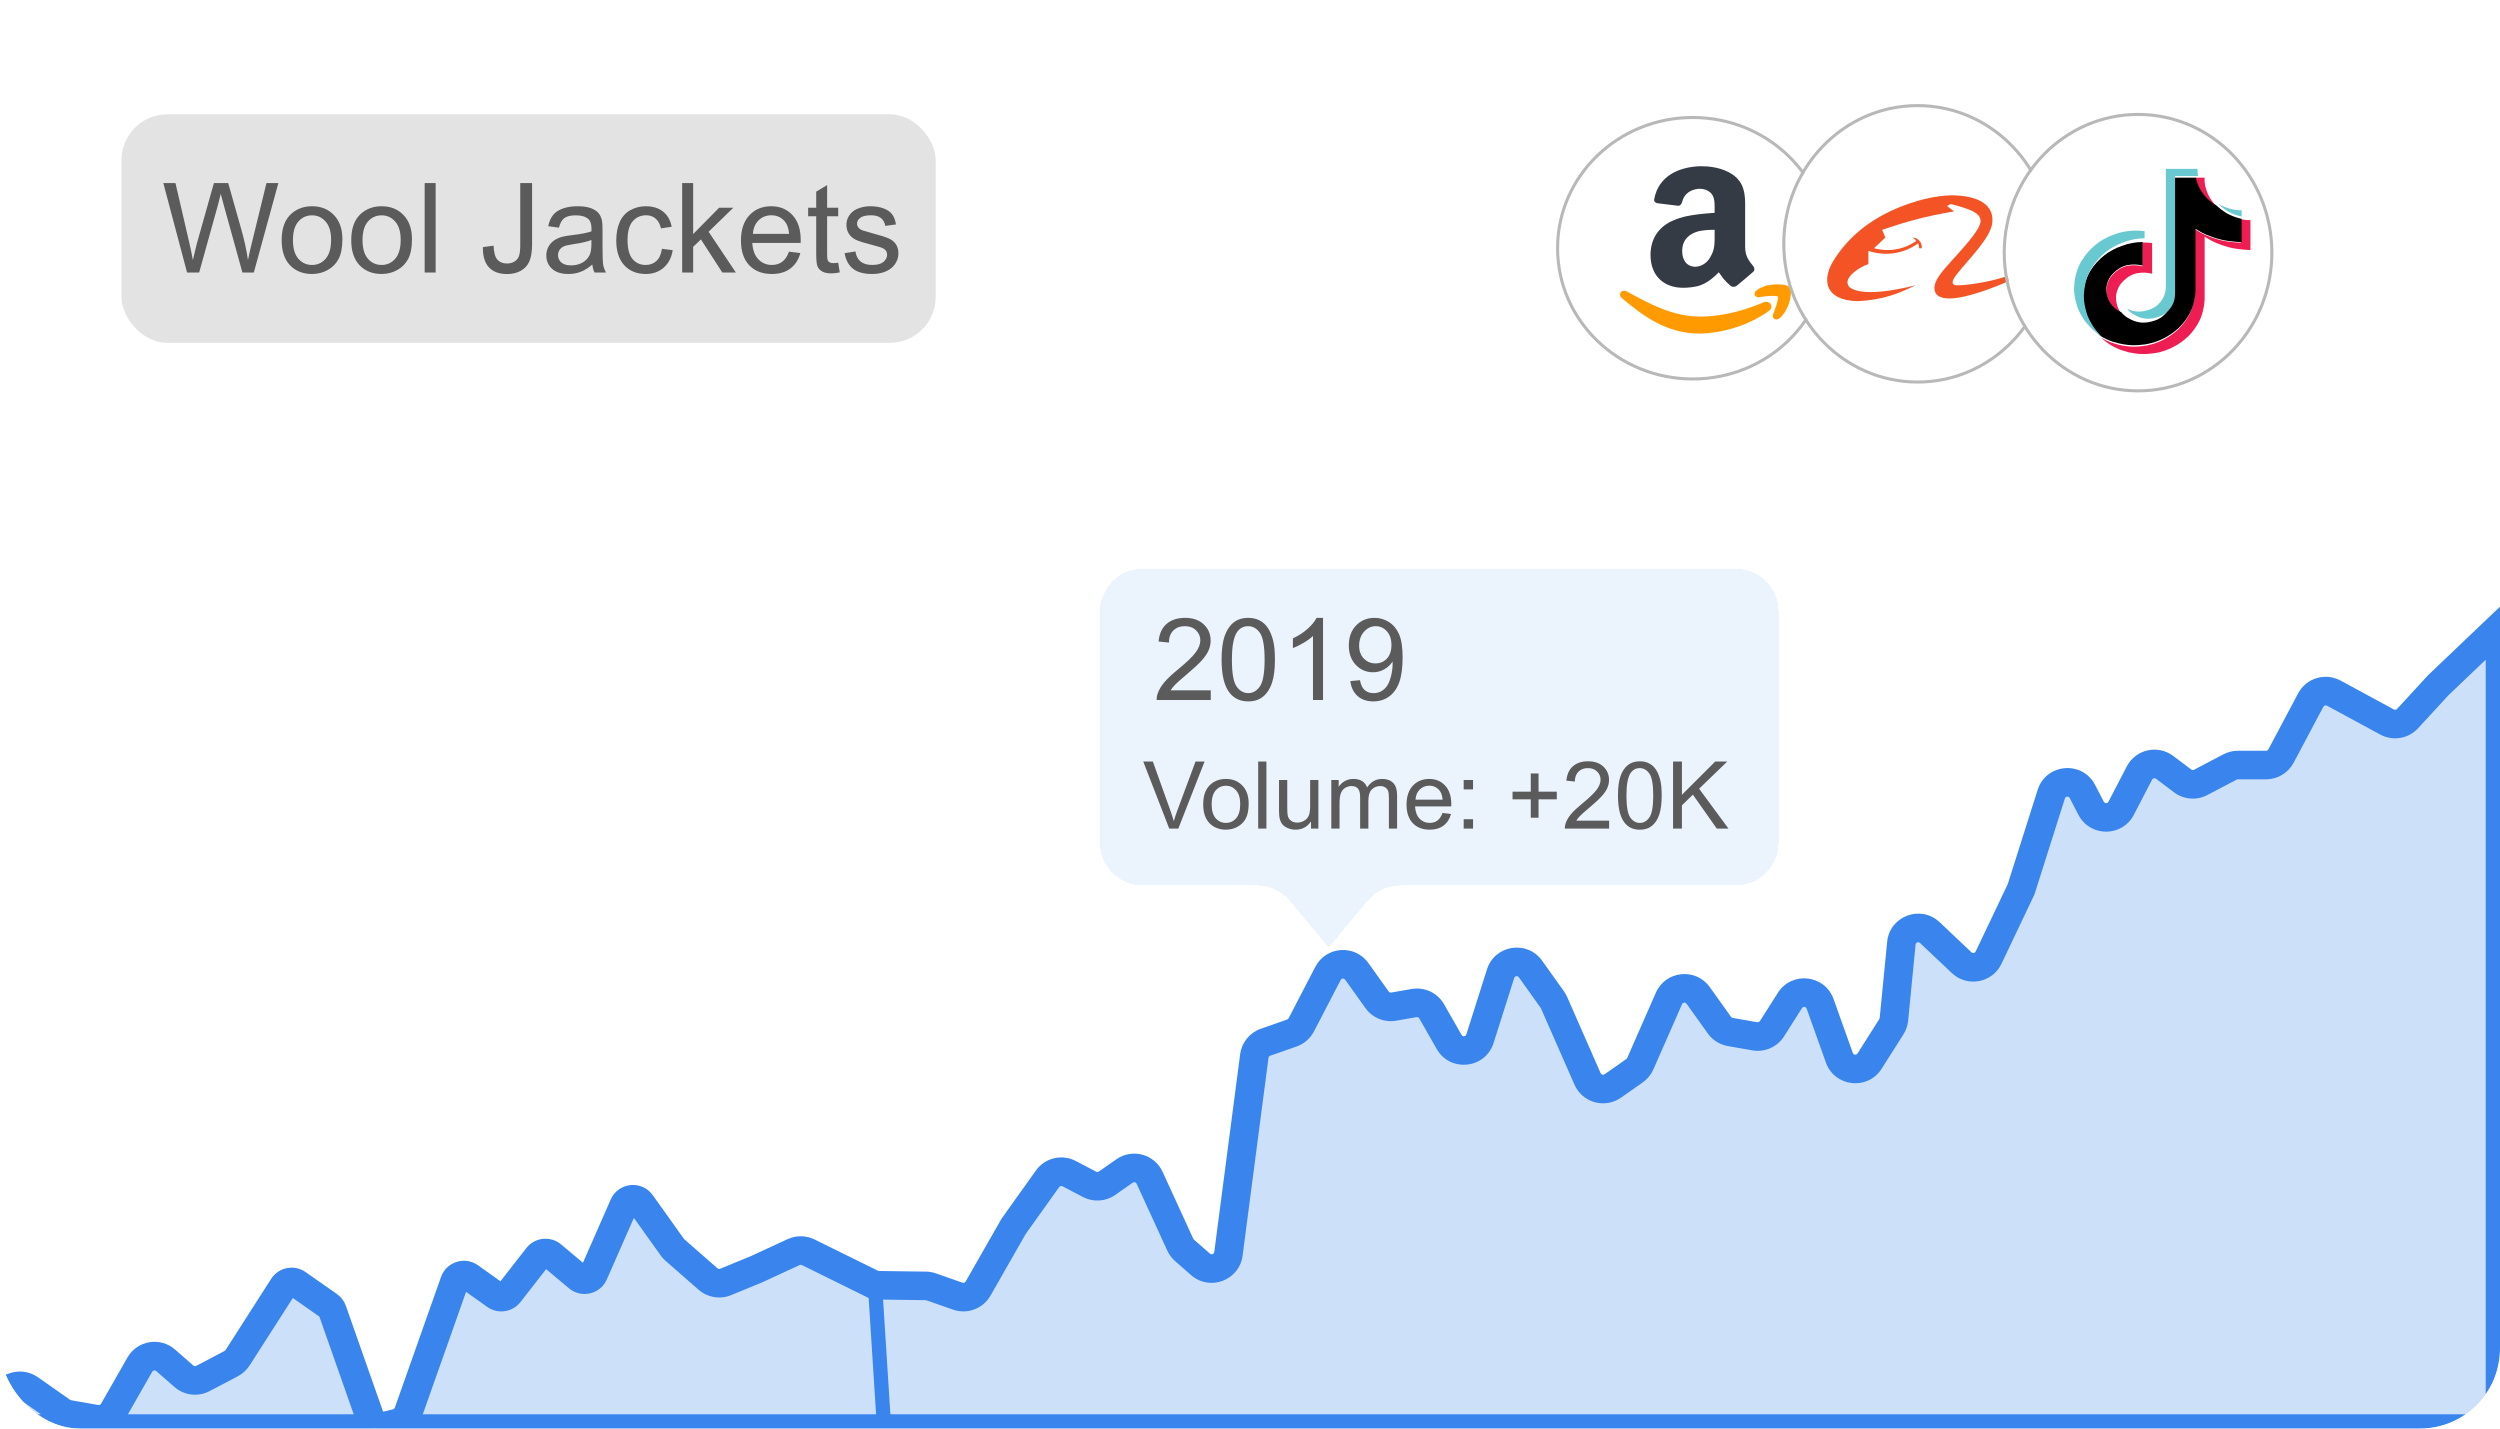 <svg width="350" height="200" viewBox="0 0 350 200" fill="none" xmlns="http://www.w3.org/2000/svg">
<g clip-path="url(#clip0_439_2)">
<rect width="350" height="200" rx="11.2" fill="white"/>
<mask id="path-2-outside-1_439_2" maskUnits="userSpaceOnUse" x="-4.8" y="82.692" width="357" height="120" fill="black">
<rect fill="white" x="-4.8" y="82.692" width="357" height="120"/>
<path d="M-1.951 198.096C-2.417 196.853 -1.77 195.47 -0.517 195.031L2.007 194.147C2.726 193.895 3.523 194.005 4.148 194.442L8.675 197.613C8.959 197.812 9.283 197.946 9.625 198.006L13.42 198.671C14.404 198.843 15.39 198.38 15.885 197.513L19.576 191.048C20.319 189.748 22.066 189.455 23.192 190.441L25.743 192.675C26.48 193.32 27.538 193.445 28.404 192.99L32.364 190.909C32.728 190.718 33.035 190.436 33.257 190.09L39.648 180.115C40.077 179.445 40.978 179.267 41.63 179.724L46.02 182.799C46.259 182.967 46.44 183.206 46.537 183.482L52.341 200L55.476 199.256C56.259 199.07 56.894 198.5 57.162 197.741L63.629 179.443C63.939 178.566 65.002 178.229 65.761 178.769L69.373 181.339C69.984 181.773 70.828 181.65 71.289 181.059L75.262 175.962C75.749 175.337 76.658 175.241 77.266 175.75L80.941 178.831C81.656 179.431 82.747 179.176 83.122 178.322L87.334 168.733C87.771 167.738 89.125 167.598 89.756 168.482L94.183 174.685C94.246 174.774 94.319 174.854 94.4 174.925L99.128 179.065C99.804 179.656 100.757 179.815 101.588 179.473L105.92 177.692L111.111 175.293C111.76 174.993 112.51 175.002 113.152 175.318L122.5 179.93L129.611 180.025C129.867 180.029 130.12 180.074 130.361 180.158L134.089 181.464C135.167 181.842 136.361 181.396 136.928 180.404L141.903 171.69L146.657 165.031C147.344 164.068 148.637 163.76 149.685 164.311L152.532 165.807C153.317 166.219 154.266 166.158 154.992 165.65L157.436 163.938C158.647 163.089 160.331 163.546 160.947 164.89L165.24 174.256C165.38 174.56 165.582 174.831 165.833 175.051L168.073 177.012C169.496 178.258 171.734 177.414 171.98 175.538L175.606 147.842C175.722 146.956 176.327 146.21 177.171 145.915L180.862 144.622C181.431 144.423 181.903 144.014 182.181 143.478L185.92 136.276C186.735 134.706 188.921 134.552 189.948 135.991L192.788 139.97C193.318 140.712 194.226 141.084 195.124 140.927L197.969 140.429C198.952 140.256 199.938 140.72 200.433 141.587L202.882 145.875C203.905 147.667 206.571 147.384 207.195 145.417L210.082 136.316C210.672 134.456 213.132 134.068 214.266 135.656L217.325 139.942C217.42 140.075 217.5 140.217 217.566 140.366L222.259 151.051C222.86 152.419 224.562 152.895 225.785 152.038L228.831 149.905C229.186 149.656 229.466 149.314 229.64 148.918L233.652 139.785C234.39 138.103 236.679 137.867 237.746 139.361L240.717 143.522C241.078 144.028 241.623 144.372 242.235 144.479L245.674 145.081C246.618 145.246 247.568 144.827 248.081 144.017L250.588 140.067C251.644 138.402 254.154 138.683 254.817 140.54L257.509 148.084C258.172 149.941 260.682 150.221 261.738 148.556L264.79 143.746C264.989 143.432 265.111 143.077 265.148 142.708L266.19 132.051C266.382 130.091 268.742 129.208 270.173 130.561L274.633 134.778C275.802 135.882 277.707 135.526 278.398 134.075L282.952 124.504L287.178 111.182C287.816 109.172 290.565 108.935 291.537 110.807L292.757 113.158C293.641 114.861 296.076 114.861 296.96 113.158L299.52 108.226C300.196 106.925 301.879 106.544 303.048 107.428L305.566 109.329C306.298 109.882 307.283 109.962 308.094 109.536L312.201 107.378C312.541 107.2 312.918 107.107 313.302 107.107H317.248C318.124 107.107 318.928 106.623 319.339 105.85L323.505 98.008C324.122 96.846 325.567 96.41 326.723 97.037L334.188 101.081C335.141 101.598 336.323 101.401 337.058 100.603L341.389 95.9L350 87.692V198.958V200H344.047H338.094H332.14H326.187H320.234H314.281H308.328H302.375H296.421H290.468H284.515H278.562H272.609H266.656H260.702H254.749H248.796H242.843H236.89H230.937H224.983H219.03H213.077H207.124H201.171H195.217H189.264H183.311H177.358H171.405H165.452H159.498H153.545H147.592H141.639H135.686H129.733L123.779 200L117.826 200H111.873H105.92H99.967H94.014H88.06H82.107H76.154H70.201H64.248H58.294H52.341H46.388H40.435H34.482H28.529H22.576H16.622H10.669H4.716H-1.237L-1.951 198.096Z"/>
</mask>
<path d="M-1.951 198.096C-2.417 196.853 -1.77 195.47 -0.517 195.031L2.007 194.147C2.726 193.895 3.523 194.005 4.148 194.442L8.675 197.613C8.959 197.812 9.283 197.946 9.625 198.006L13.42 198.671C14.404 198.843 15.39 198.38 15.885 197.513L19.576 191.048C20.319 189.748 22.066 189.455 23.192 190.441L25.743 192.675C26.48 193.32 27.538 193.445 28.404 192.99L32.364 190.909C32.728 190.718 33.035 190.436 33.257 190.09L39.648 180.115C40.077 179.445 40.978 179.267 41.63 179.724L46.02 182.799C46.259 182.967 46.44 183.206 46.537 183.482L52.341 200L55.476 199.256C56.259 199.07 56.894 198.5 57.162 197.741L63.629 179.443C63.939 178.566 65.002 178.229 65.761 178.769L69.373 181.339C69.984 181.773 70.828 181.65 71.289 181.059L75.262 175.962C75.749 175.337 76.658 175.241 77.266 175.75L80.941 178.831C81.656 179.431 82.747 179.176 83.122 178.322L87.334 168.733C87.771 167.738 89.125 167.598 89.756 168.482L94.183 174.685C94.246 174.774 94.319 174.854 94.4 174.925L99.128 179.065C99.804 179.656 100.757 179.815 101.588 179.473L105.92 177.692L111.111 175.293C111.76 174.993 112.51 175.002 113.152 175.318L122.5 179.93L129.611 180.025C129.867 180.029 130.12 180.074 130.361 180.158L134.089 181.464C135.167 181.842 136.361 181.396 136.928 180.404L141.903 171.69L146.657 165.031C147.344 164.068 148.637 163.76 149.685 164.311L152.532 165.807C153.317 166.219 154.266 166.158 154.992 165.65L157.436 163.938C158.647 163.089 160.331 163.546 160.947 164.89L165.24 174.256C165.38 174.56 165.582 174.831 165.833 175.051L168.073 177.012C169.496 178.258 171.734 177.414 171.98 175.538L175.606 147.842C175.722 146.956 176.327 146.21 177.171 145.915L180.862 144.622C181.431 144.423 181.903 144.014 182.181 143.478L185.92 136.276C186.735 134.706 188.921 134.552 189.948 135.991L192.788 139.97C193.318 140.712 194.226 141.084 195.124 140.927L197.969 140.429C198.952 140.256 199.938 140.72 200.433 141.587L202.882 145.875C203.905 147.667 206.571 147.384 207.195 145.417L210.082 136.316C210.672 134.456 213.132 134.068 214.266 135.656L217.325 139.942C217.42 140.075 217.5 140.217 217.566 140.366L222.259 151.051C222.86 152.419 224.562 152.895 225.785 152.038L228.831 149.905C229.186 149.656 229.466 149.314 229.64 148.918L233.652 139.785C234.39 138.103 236.679 137.867 237.746 139.361L240.717 143.522C241.078 144.028 241.623 144.372 242.235 144.479L245.674 145.081C246.618 145.246 247.568 144.827 248.081 144.017L250.588 140.067C251.644 138.402 254.154 138.683 254.817 140.54L257.509 148.084C258.172 149.941 260.682 150.221 261.738 148.556L264.79 143.746C264.989 143.432 265.111 143.077 265.148 142.708L266.19 132.051C266.382 130.091 268.742 129.208 270.173 130.561L274.633 134.778C275.802 135.882 277.707 135.526 278.398 134.075L282.952 124.504L287.178 111.182C287.816 109.172 290.565 108.935 291.537 110.807L292.757 113.158C293.641 114.861 296.076 114.861 296.96 113.158L299.52 108.226C300.196 106.925 301.879 106.544 303.048 107.428L305.566 109.329C306.298 109.882 307.283 109.962 308.094 109.536L312.201 107.378C312.541 107.2 312.918 107.107 313.302 107.107H317.248C318.124 107.107 318.928 106.623 319.339 105.85L323.505 98.008C324.122 96.846 325.567 96.41 326.723 97.037L334.188 101.081C335.141 101.598 336.323 101.401 337.058 100.603L341.389 95.9L350 87.692V198.958V200H344.047H338.094H332.14H326.187H320.234H314.281H308.328H302.375H296.421H290.468H284.515H278.562H272.609H266.656H260.702H254.749H248.796H242.843H236.89H230.937H224.983H219.03H213.077H207.124H201.171H195.217H189.264H183.311H177.358H171.405H165.452H159.498H153.545H147.592H141.639H135.686H129.733L123.779 200L117.826 200H111.873H105.92H99.967H94.014H88.06H82.107H76.154H70.201H64.248H58.294H52.341H46.388H40.435H34.482H28.529H22.576H16.622H10.669H4.716H-1.237L-1.951 198.096Z" fill="#3985ED" fill-opacity="0.25"/>
<path d="M121.502 179.993L122.781 200.064L124.777 199.937L123.498 179.866L121.502 179.993ZM105.92 177.692L106.68 179.542L106.72 179.526L106.759 179.508L105.92 177.692ZM122.5 179.93L121.615 181.723L122.021 181.923L122.473 181.929L122.5 179.93ZM123.779 200L123.779 198L123.779 198L123.779 200ZM141.903 171.69L140.275 170.529L140.217 170.611L140.167 170.699L141.903 171.69ZM282.952 124.504L284.758 125.363L284.817 125.239L284.859 125.109L282.952 124.504ZM341.389 95.9L340.009 94.452L339.962 94.497L339.918 94.545L341.389 95.9ZM350 87.692H352V83.023L348.62 86.245L350 87.692ZM350 200V202H352V200H350ZM129.733 200L129.733 202H129.733V200ZM117.826 200L117.826 202L117.826 202L117.826 200ZM-1.237 200L-3.11 200.702L-2.623 202H-1.237V200ZM334.188 101.081L333.235 102.84L334.188 101.081ZM337.058 100.603L335.586 99.248L337.058 100.603ZM323.505 98.008L325.271 98.946L323.505 98.008ZM326.723 97.037L327.676 95.278L326.723 97.037ZM312.201 107.378L313.131 109.149L312.201 107.378ZM266.19 132.051L268.181 132.245L266.19 132.051ZM270.173 130.561L268.799 132.014L270.173 130.561ZM264.79 143.746L263.102 142.674L264.79 143.746ZM265.148 142.708L263.157 142.513L265.148 142.708ZM257.509 148.084L255.625 148.756L257.509 148.084ZM261.738 148.556L263.427 149.628L261.738 148.556ZM250.588 140.067L252.276 141.139L250.588 140.067ZM254.817 140.54L252.933 141.212L254.817 140.54ZM245.674 145.081L245.329 147.051L245.674 145.081ZM248.081 144.017L246.393 142.946L248.081 144.017ZM240.717 143.522L239.089 144.684L240.717 143.522ZM242.235 144.479L241.89 146.449L242.235 144.479ZM233.652 139.785L235.483 140.589L233.652 139.785ZM237.746 139.361L236.119 140.523L237.746 139.361ZM228.831 149.905L227.683 148.266L228.831 149.905ZM229.64 148.918L231.471 149.722L229.64 148.918ZM222.259 151.051L220.428 151.855L222.259 151.051ZM225.785 152.038L226.933 153.676L225.785 152.038ZM217.325 139.942L215.697 141.104L217.325 139.942ZM217.566 140.366L219.397 139.561L217.566 140.366ZM210.082 136.316L211.988 136.921L210.082 136.316ZM214.266 135.656L212.638 136.818L212.638 136.818L214.266 135.656ZM202.882 145.875L204.619 144.884L202.882 145.875ZM207.195 145.417L209.101 146.022L207.195 145.417ZM197.969 140.429L197.624 138.459L197.969 140.429ZM200.433 141.587L202.17 140.595L200.433 141.587ZM185.92 136.276L184.145 135.355L185.92 136.276ZM189.948 135.991L188.32 137.153L189.948 135.991ZM180.862 144.622L180.201 142.735L180.862 144.622ZM182.181 143.478L180.406 142.557L182.181 143.478ZM175.606 147.842L173.623 147.582L175.606 147.842ZM177.171 145.915L177.832 147.803L177.171 145.915ZM168.073 177.012L169.39 175.507L168.073 177.012ZM171.98 175.538L169.997 175.278L171.98 175.538ZM165.24 174.256L167.058 173.423L165.24 174.256ZM165.833 175.051L167.15 173.546L165.833 175.051ZM130.361 180.158L131.023 178.271L130.361 180.158ZM129.611 180.025L129.638 178.026L129.611 180.025ZM111.111 175.293L111.95 177.108L111.111 175.293ZM113.152 175.318L112.267 177.112L113.152 175.318ZM99.128 179.065L100.445 177.56L99.128 179.065ZM101.588 179.473L102.348 181.323L101.588 179.473ZM94.183 174.685L95.811 173.523L94.183 174.685ZM94.4 174.925L93.083 176.43L94.4 174.925ZM87.334 168.733L89.165 169.537L87.334 168.733ZM89.756 168.482L88.128 169.644L89.756 168.482ZM80.941 178.831L79.656 180.364L80.941 178.831ZM75.262 175.962L73.685 174.733L75.262 175.962ZM77.266 175.75L75.981 177.283L77.266 175.75ZM69.373 181.339L68.214 182.969L69.373 181.339ZM71.289 181.059L69.712 179.829L71.289 181.059ZM55.476 199.256L55.014 197.31L55.476 199.256ZM57.162 197.741L55.276 197.075L57.162 197.741ZM46.02 182.799L44.872 184.437L46.02 182.799ZM46.537 183.482L48.424 182.819L46.537 183.482ZM39.648 180.115L37.964 179.037L39.648 180.115ZM41.63 179.724L42.777 178.086L41.63 179.724ZM32.364 190.909L33.295 192.68L32.364 190.909ZM33.257 190.09L34.941 191.169L33.257 190.09ZM305.566 109.329L306.772 107.733L305.566 109.329ZM308.094 109.536L307.164 107.765L308.094 109.536ZM25.743 192.675L24.426 194.18L25.743 192.675ZM28.404 192.99L29.334 194.76L28.404 192.99ZM160.947 164.89L162.765 164.057L160.947 164.89ZM299.52 108.226L301.295 109.148L299.52 108.226ZM303.048 107.428L304.254 105.832L303.048 107.428ZM19.576 191.048L17.84 190.056L19.576 191.048ZM23.192 190.441L21.874 191.946L23.192 190.441ZM152.532 165.807L151.602 167.577L152.532 165.807ZM154.992 165.65L156.139 167.288L154.992 165.65ZM292.757 113.158L290.982 114.08L292.757 113.158ZM296.96 113.158L295.185 112.237L296.96 113.158ZM13.42 198.671L13.075 200.641L13.42 198.671ZM146.657 165.031L148.284 166.193L146.657 165.031ZM149.685 164.311L148.755 166.081L149.685 164.311ZM287.178 111.182L289.085 111.787L287.178 111.182ZM291.537 110.807L293.312 109.885L291.537 110.807ZM8.675 197.613L7.528 199.251L8.675 197.613ZM9.625 198.006L9.28 199.976L9.625 198.006ZM2.007 194.147L2.668 196.034L2.007 194.147ZM4.148 194.442L3 196.08L4.148 194.442ZM63.629 179.443L61.743 178.776L63.629 179.443ZM65.761 178.769L64.601 180.398L65.761 178.769ZM136.928 180.404L135.191 179.412L136.928 180.404ZM274.633 134.778L276.007 133.324L274.633 134.778ZM278.398 134.075L280.204 134.934L278.398 134.075ZM-0.517 195.031L-1.178 193.143L-0.517 195.031ZM0.145 196.918L2.668 196.034L1.346 192.259L-1.178 193.143L0.145 196.918ZM3 196.08L7.528 199.251L9.822 195.975L5.295 192.804L3 196.08ZM9.28 199.976L13.075 200.641L13.765 196.701L9.97 196.036L9.28 199.976ZM17.621 198.505L21.313 192.04L17.84 190.056L14.148 196.521L17.621 198.505ZM21.874 191.946L24.426 194.18L27.061 191.17L24.509 188.936L21.874 191.946ZM29.334 194.76L33.295 192.68L31.434 189.138L27.474 191.219L29.334 194.76ZM34.941 191.169L41.332 181.194L37.964 179.037L31.573 189.011L34.941 191.169ZM40.483 181.362L44.872 184.437L47.167 181.161L42.777 178.086L40.483 181.362ZM44.65 184.145L50.455 200.663L54.228 199.337L48.424 182.819L44.65 184.145ZM52.803 201.946L55.938 201.202L55.014 197.31L51.879 198.054L52.803 201.946ZM59.047 198.408L65.515 180.109L61.743 178.776L55.276 197.075L59.047 198.408ZM64.601 180.398L68.214 182.969L70.533 179.709L66.92 177.139L64.601 180.398ZM72.867 182.289L76.84 177.192L73.685 174.733L69.712 179.829L72.867 182.289ZM75.981 177.283L79.656 180.364L82.226 177.299L78.551 174.217L75.981 177.283ZM84.954 179.126L89.165 169.537L85.503 167.928L81.291 177.517L84.954 179.126ZM88.128 169.644L92.555 175.847L95.811 173.523L91.383 167.32L88.128 169.644ZM93.083 176.43L97.81 180.569L100.445 177.56L95.718 173.421L93.083 176.43ZM102.348 181.323L106.68 179.542L105.16 175.843L100.827 177.623L102.348 181.323ZM106.759 179.508L111.95 177.108L110.272 173.477L105.081 175.877L106.759 179.508ZM112.267 177.112L121.615 181.723L123.385 178.136L114.036 173.525L112.267 177.112ZM129.7 182.046L133.428 183.352L134.75 179.576L131.023 178.271L129.7 182.046ZM138.665 181.395L143.64 172.682L140.167 170.699L135.191 179.412L138.665 181.395ZM143.531 172.852L148.284 166.193L145.029 163.869L140.275 170.529L143.531 172.852ZM148.755 166.081L151.602 167.577L153.462 164.036L150.615 162.54L148.755 166.081ZM156.139 167.288L158.584 165.576L156.289 162.299L153.844 164.012L156.139 167.288ZM159.129 165.724L163.422 175.09L167.058 173.423L162.765 164.057L159.129 165.724ZM164.515 176.555L166.755 178.517L169.39 175.507L167.15 173.546L164.515 176.555ZM173.963 175.798L177.589 148.102L173.623 147.582L169.997 175.278L173.963 175.798ZM177.832 147.803L181.523 146.51L180.201 142.735L176.51 144.027L177.832 147.803ZM183.956 144.4L187.695 137.198L184.145 135.355L180.406 142.557L183.956 144.4ZM188.32 137.153L191.16 141.132L194.416 138.808L191.576 134.829L188.32 137.153ZM195.469 142.897L198.314 142.399L197.624 138.459L194.779 138.957L195.469 142.897ZM198.696 142.578L201.145 146.867L204.619 144.884L202.17 140.595L198.696 142.578ZM209.101 146.022L211.988 136.921L208.176 135.711L205.288 144.812L209.101 146.022ZM212.638 136.818L215.697 141.104L218.953 138.78L215.894 134.494L212.638 136.818ZM215.735 141.17L220.428 151.855L224.09 150.247L219.397 139.561L215.735 141.17ZM226.933 153.676L229.978 151.543L227.683 148.266L224.638 150.4L226.933 153.676ZM231.471 149.722L235.483 140.589L231.821 138.98L227.809 148.113L231.471 149.722ZM236.119 140.523L239.089 144.684L242.344 142.36L239.374 138.199L236.119 140.523ZM241.89 146.449L245.329 147.051L246.019 143.111L242.58 142.509L241.89 146.449ZM249.77 145.089L252.276 141.139L248.899 138.996L246.393 142.946L249.77 145.089ZM252.933 141.212L255.625 148.756L259.393 147.411L256.7 139.867L252.933 141.212ZM263.427 149.628L266.479 144.817L263.102 142.674L260.049 147.485L263.427 149.628ZM267.138 142.902L268.181 132.245L264.2 131.856L263.157 142.513L267.138 142.902ZM268.799 132.014L273.259 136.231L276.007 133.324L271.547 129.107L268.799 132.014ZM280.204 134.934L284.758 125.363L281.146 123.644L276.592 133.215L280.204 134.934ZM284.859 125.109L289.085 111.787L285.272 110.577L281.046 123.899L284.859 125.109ZM289.761 111.728L290.982 114.08L294.532 112.237L293.312 109.885L289.761 111.728ZM298.735 114.08L301.295 109.148L297.745 107.305L295.185 112.237L298.735 114.08ZM301.843 109.024L304.361 110.925L306.772 107.733L304.254 105.832L301.843 109.024ZM309.025 111.306L313.131 109.149L311.271 105.608L307.164 107.765L309.025 111.306ZM313.302 109.107H317.248V105.107H313.302V109.107ZM321.105 106.788L325.271 98.946L321.738 97.07L317.573 104.911L321.105 106.788ZM325.771 98.795L333.235 102.84L335.141 99.323L327.676 95.278L325.771 98.795ZM338.529 101.958L342.86 97.254L339.918 94.545L335.586 99.248L338.529 101.958ZM342.769 97.347L351.38 89.14L348.62 86.245L340.009 94.452L342.769 97.347ZM348 87.692V198.958H352V87.692H348ZM348 198.958V200H352V198.958H348ZM350 198H344.047V202H350V198ZM344.047 198H338.094V202H344.047V198ZM338.094 198H332.14V202H338.094V198ZM332.14 198H326.187V202H332.14V198ZM326.187 198H320.234V202H326.187V198ZM320.234 198H314.281V202H320.234V198ZM314.281 198H308.328V202H314.281V198ZM308.328 198H302.375V202H308.328V198ZM302.375 198H296.421V202H302.375V198ZM296.421 198H290.468V202H296.421V198ZM290.468 198H284.515V202H290.468V198ZM284.515 198H278.562V202H284.515V198ZM278.562 198H272.609V202H278.562V198ZM272.609 198H266.656V202H272.609V198ZM266.656 198H260.702V202H266.656V198ZM260.702 198H254.749V202H260.702V198ZM254.749 198H248.796V202H254.749V198ZM248.796 198H242.843V202H248.796V198ZM242.843 198H236.89V202H242.843V198ZM236.89 198H230.937V202H236.89V198ZM230.937 198H224.983V202H230.937V198ZM224.983 198H219.03V202H224.983V198ZM219.03 198H213.077V202H219.03V198ZM213.077 198H207.124V202H213.077V198ZM207.124 198H201.171V202H207.124V198ZM201.171 198H195.217V202H201.171V198ZM195.217 198H189.264V202H195.217V198ZM189.264 198H183.311V202H189.264V198ZM183.311 198H177.358V202H183.311V198ZM177.358 198H171.405V202H177.358V198ZM171.405 198H165.452V202H171.405V198ZM165.452 198H159.498V202H165.452V198ZM159.498 198H153.545V202H159.498V198ZM153.545 198H147.592V202H153.545V198ZM147.592 198H141.639V202H147.592V198ZM141.639 198H135.686V202H141.639V198ZM135.686 198H129.733V202H135.686V198ZM129.733 198L123.779 198L123.779 202L129.733 202L129.733 198ZM123.779 198L117.826 198L117.826 202L123.779 202L123.779 198ZM117.826 198H111.873V202H117.826V198ZM111.873 198H105.92V202H111.873V198ZM105.92 198H99.967V202H105.92V198ZM99.967 198H94.014V202H99.967V198ZM94.014 198H88.06V202H94.014V198ZM88.06 198H82.107V202H88.06V198ZM82.107 198H76.154V202H82.107V198ZM76.154 198H70.201V202H76.154V198ZM70.201 198H64.248V202H70.201V198ZM64.248 198H58.294V202H64.248V198ZM58.294 198H52.341V202H58.294V198ZM52.341 198H46.388V202H52.341V198ZM46.388 198H40.435V202H46.388V198ZM40.435 198H34.482V202H40.435V198ZM34.482 198H28.529V202H34.482V198ZM28.529 198H22.576V202H28.529V198ZM22.576 198H16.622V202H22.576V198ZM16.622 198H10.669V202H16.622V198ZM10.669 198H4.716V202H10.669V198ZM4.716 198H-1.237V202H4.716V198ZM0.636 199.298L-0.078 197.394L-3.824 198.798L-3.11 200.702L0.636 199.298ZM122.473 181.929L129.584 182.025L129.638 178.026L122.527 177.93L122.473 181.929ZM333.235 102.84C334.994 103.792 337.174 103.429 338.529 101.958L335.586 99.248C335.472 99.372 335.289 99.403 335.141 99.323L333.235 102.84ZM325.271 98.946C325.367 98.766 325.591 98.698 325.771 98.795L327.676 95.278C325.543 94.123 322.876 94.927 321.738 97.07L325.271 98.946ZM317.248 109.107C318.864 109.107 320.347 108.215 321.105 106.788L317.573 104.911C317.509 105.032 317.384 105.107 317.248 105.107V109.107ZM313.131 109.149C313.184 109.121 313.243 109.107 313.302 109.107V105.107C312.594 105.107 311.897 105.279 311.271 105.608L313.131 109.149ZM268.181 132.245C268.21 131.941 268.577 131.804 268.799 132.014L271.547 129.107C268.908 126.612 264.553 128.241 264.2 131.856L268.181 132.245ZM266.479 144.817C266.846 144.239 267.071 143.583 267.138 142.902L263.157 142.513C263.151 142.57 263.132 142.625 263.102 142.674L266.479 144.817ZM255.625 148.756C256.848 152.182 261.478 152.699 263.427 149.628L260.049 147.485C259.885 147.743 259.496 147.7 259.393 147.411L255.625 148.756ZM252.276 141.139C252.44 140.88 252.83 140.924 252.933 141.212L256.7 139.867C255.478 136.441 250.848 135.924 248.899 138.996L252.276 141.139ZM245.329 147.051C247.07 147.356 248.823 146.581 249.77 145.089L246.393 142.946C246.313 143.072 246.165 143.137 246.019 143.111L245.329 147.051ZM239.089 144.684C239.755 145.617 240.761 146.251 241.89 146.449L242.58 142.509C242.485 142.492 242.4 142.439 242.344 142.36L239.089 144.684ZM235.483 140.589C235.598 140.328 235.953 140.291 236.119 140.523L239.374 138.199C237.406 135.442 233.183 135.878 231.821 138.98L235.483 140.589ZM229.978 151.543C230.633 151.084 231.15 150.454 231.471 149.722L227.809 148.113C227.782 148.175 227.739 148.228 227.683 148.266L229.978 151.543ZM220.428 151.855C221.536 154.378 224.676 155.257 226.933 153.676L224.638 150.4C224.448 150.533 224.184 150.459 224.09 150.247L220.428 151.855ZM215.697 141.104C215.712 141.125 215.724 141.147 215.735 141.17L219.397 139.561C219.276 139.287 219.127 139.025 218.953 138.78L215.697 141.104ZM211.988 136.921C212.08 136.632 212.462 136.572 212.638 136.818L215.894 134.494C213.802 131.565 209.264 132.28 208.176 135.711L211.988 136.921ZM201.145 146.867C203.032 150.172 207.95 149.65 209.101 146.022L205.288 144.812C205.256 144.913 205.212 144.962 205.173 144.992C205.127 145.028 205.059 145.058 204.977 145.067C204.894 145.076 204.822 145.06 204.769 145.035C204.725 145.014 204.671 144.975 204.619 144.884L201.145 146.867ZM198.314 142.399C198.466 142.372 198.619 142.444 198.696 142.578L202.17 140.595C201.256 138.996 199.438 138.141 197.624 138.459L198.314 142.399ZM191.16 141.132C192.137 142.501 193.813 143.187 195.469 142.897L194.779 138.957C194.639 138.981 194.498 138.924 194.416 138.808L191.16 141.132ZM187.695 137.198C187.821 136.954 188.161 136.93 188.32 137.153L191.576 134.829C189.68 132.174 185.648 132.459 184.145 135.355L187.695 137.198ZM181.523 146.51C182.573 146.142 183.443 145.387 183.956 144.4L180.406 142.557C180.363 142.64 180.289 142.704 180.201 142.735L181.523 146.51ZM177.589 148.102C177.607 147.964 177.701 147.848 177.832 147.803L176.51 144.027C174.953 144.572 173.837 145.947 173.623 147.582L177.589 148.102ZM166.755 178.517C169.381 180.816 173.51 179.258 173.963 175.798L169.997 175.278C169.959 175.57 169.611 175.701 169.39 175.507L166.755 178.517ZM163.422 175.09C163.679 175.65 164.052 176.149 164.515 176.555L167.15 173.546C167.111 173.512 167.08 173.47 167.058 173.423L163.422 175.09ZM131.023 178.271C130.577 178.115 130.11 178.032 129.638 178.026L129.584 182.025C129.624 182.026 129.663 182.033 129.7 182.046L131.023 178.271ZM111.95 177.108C112.051 177.061 112.167 177.063 112.267 177.112L114.036 173.525C112.853 172.941 111.469 172.924 110.272 173.477L111.95 177.108ZM97.81 180.569C99.057 181.661 100.815 181.953 102.348 181.323L100.827 177.623C100.698 177.676 100.55 177.652 100.445 177.56L97.81 180.569ZM92.555 175.847C92.708 176.061 92.885 176.257 93.083 176.43L95.718 173.421C95.753 173.451 95.784 173.486 95.811 173.523L92.555 175.847ZM89.165 169.537C88.978 169.963 88.398 170.023 88.128 169.644L91.383 167.32C89.851 165.174 86.564 165.513 85.503 167.928L89.165 169.537ZM79.656 180.364C81.393 181.82 84.042 181.201 84.954 179.126L81.291 177.517C81.452 177.151 81.919 177.042 82.226 177.299L79.656 180.364ZM76.84 177.192C76.631 177.46 76.241 177.501 75.981 177.283L78.551 174.217C77.075 172.981 74.868 173.214 73.685 174.733L76.84 177.192ZM68.214 182.969C69.697 184.024 71.748 183.724 72.867 182.289L69.712 179.829C69.909 179.576 70.271 179.523 70.533 179.709L68.214 182.969ZM55.938 201.202C57.382 200.859 58.553 199.807 59.047 198.408L55.276 197.075C55.234 197.193 55.136 197.281 55.014 197.31L55.938 201.202ZM44.872 184.437C44.77 184.365 44.692 184.263 44.65 184.145L48.424 182.819C48.189 182.148 47.749 181.569 47.167 181.161L44.872 184.437ZM41.332 181.194C41.148 181.482 40.762 181.558 40.483 181.362L42.777 178.086C41.194 176.977 39.007 177.409 37.964 179.037L41.332 181.194ZM33.295 192.68C33.965 192.327 34.532 191.807 34.941 191.169L31.573 189.011C31.538 189.065 31.491 189.109 31.434 189.138L33.295 192.68ZM304.361 110.925C305.711 111.944 307.527 112.093 309.025 111.306L307.164 107.765C307.038 107.831 306.885 107.819 306.772 107.733L304.361 110.925ZM24.426 194.18C25.785 195.369 27.736 195.6 29.334 194.76L27.474 191.219C27.34 191.29 27.175 191.27 27.061 191.17L24.426 194.18ZM158.584 165.576C158.772 165.444 159.033 165.515 159.129 165.724L162.765 164.057C161.628 161.577 158.523 160.735 156.289 162.299L158.584 165.576ZM301.295 109.148C301.4 108.946 301.662 108.886 301.843 109.024L304.254 105.832C302.096 104.202 298.991 104.905 297.745 107.305L301.295 109.148ZM21.313 192.04C21.428 191.838 21.7 191.792 21.874 191.946L24.509 188.936C22.432 187.117 19.209 187.658 17.84 190.056L21.313 192.04ZM151.602 167.577C153.049 168.338 154.8 168.226 156.139 167.288L153.844 164.012C153.731 164.091 153.584 164.1 153.462 164.036L151.602 167.577ZM290.982 114.08C292.612 117.22 297.105 117.22 298.735 114.08L295.185 112.237C295.048 112.501 294.669 112.501 294.532 112.237L290.982 114.08ZM13.075 200.641C14.889 200.959 16.708 200.104 17.621 198.505L14.148 196.521C14.071 196.656 13.918 196.728 13.765 196.701L13.075 200.641ZM148.284 166.193C148.391 166.044 148.592 165.996 148.755 166.081L150.615 162.54C148.682 161.525 146.297 162.093 145.029 163.869L148.284 166.193ZM289.085 111.787C289.118 111.682 289.164 111.633 289.202 111.604C289.249 111.569 289.319 111.539 289.404 111.531C289.489 111.524 289.563 111.542 289.615 111.569C289.657 111.591 289.711 111.631 289.761 111.728L293.312 109.885C291.519 106.433 286.448 106.869 285.272 110.577L289.085 111.787ZM7.528 199.251C8.052 199.618 8.65 199.866 9.28 199.976L9.97 196.036C9.917 196.027 9.867 196.006 9.822 195.975L7.528 199.251ZM2.668 196.034C2.78 195.995 2.903 196.012 3 196.08L5.295 192.804C4.143 191.997 2.673 191.794 1.346 192.259L2.668 196.034ZM65.515 180.109C65.382 180.485 64.926 180.629 64.601 180.398L66.92 177.139C65.079 175.829 62.496 176.646 61.743 178.776L65.515 180.109ZM133.428 183.352C135.417 184.048 137.62 183.225 138.665 181.395L135.191 179.412C135.103 179.566 134.918 179.635 134.75 179.576L133.428 183.352ZM273.259 136.231C275.414 138.268 278.93 137.612 280.204 134.934L276.592 133.215C276.485 133.441 276.189 133.496 276.007 133.324L273.259 136.231ZM-1.178 193.143C-3.489 193.953 -4.683 196.505 -3.824 198.798L-0.078 197.394C-0.15 197.201 -0.05 196.986 0.145 196.918L-1.178 193.143Z" fill="#3985ED" mask="url(#path-2-outside-1_439_2)"/>
<rect x="17" y="16" width="114" height="32" rx="6.44" fill="#E3E3E3"/>
<path d="M26.188 38.154L22.864 25.627H24.564L26.47 33.839C26.675 34.699 26.851 35.553 26.999 36.402C27.318 35.063 27.506 34.291 27.563 34.086L29.947 25.627H31.947L33.741 31.967C34.191 33.539 34.516 35.018 34.715 36.402C34.875 35.61 35.083 34.702 35.339 33.676L37.305 25.627H38.971L35.536 38.154H33.938L31.297 28.609C31.075 27.812 30.944 27.322 30.904 27.139C30.773 27.715 30.651 28.205 30.537 28.609L27.88 38.154H26.188ZM39.432 33.616C39.432 31.936 39.899 30.691 40.834 29.882C41.614 29.21 42.565 28.874 43.688 28.874C44.935 28.874 45.955 29.284 46.747 30.105C47.539 30.919 47.934 32.047 47.934 33.488C47.934 34.656 47.758 35.576 47.405 36.248C47.057 36.915 46.547 37.433 45.875 37.803C45.209 38.174 44.48 38.359 43.688 38.359C42.417 38.359 41.389 37.952 40.603 37.137C39.822 36.322 39.432 35.149 39.432 33.616ZM41.013 33.616C41.013 34.779 41.267 35.65 41.774 36.231C42.281 36.807 42.919 37.094 43.688 37.094C44.451 37.094 45.086 36.804 45.593 36.223C46.1 35.642 46.354 34.756 46.354 33.565C46.354 32.443 46.097 31.594 45.585 31.019C45.078 30.438 44.445 30.147 43.688 30.147C42.919 30.147 42.281 30.435 41.774 31.01C41.267 31.586 41.013 32.454 41.013 33.616ZM49.173 33.616C49.173 31.936 49.641 30.691 50.575 29.882C51.355 29.21 52.307 28.874 53.429 28.874C54.676 28.874 55.696 29.284 56.488 30.105C57.28 30.919 57.676 32.047 57.676 33.488C57.676 34.656 57.499 35.576 57.146 36.248C56.798 36.915 56.289 37.433 55.616 37.803C54.95 38.174 54.221 38.359 53.429 38.359C52.159 38.359 51.13 37.952 50.344 37.137C49.564 36.322 49.173 35.149 49.173 33.616ZM50.754 33.616C50.754 34.779 51.008 35.65 51.515 36.231C52.022 36.807 52.66 37.094 53.429 37.094C54.192 37.094 54.827 36.804 55.334 36.223C55.841 35.642 56.095 34.756 56.095 33.565C56.095 32.443 55.839 31.594 55.326 31.019C54.819 30.438 54.187 30.147 53.429 30.147C52.66 30.147 52.022 30.435 51.515 31.01C51.008 31.586 50.754 32.454 50.754 33.616ZM59.453 38.154V25.627H60.991V38.154H59.453ZM67.605 34.599L69.1 34.394C69.14 35.351 69.32 36.006 69.639 36.359C69.958 36.713 70.399 36.889 70.963 36.889C71.379 36.889 71.738 36.795 72.04 36.607C72.342 36.413 72.55 36.154 72.664 35.83C72.778 35.499 72.835 34.975 72.835 34.257V25.627H74.492V34.163C74.492 35.212 74.364 36.023 74.108 36.599C73.857 37.174 73.455 37.613 72.903 37.915C72.356 38.217 71.712 38.367 70.972 38.367C69.872 38.367 69.029 38.051 68.442 37.419C67.861 36.787 67.582 35.847 67.605 34.599ZM82.926 37.034C82.356 37.519 81.807 37.86 81.277 38.06C80.753 38.259 80.189 38.359 79.585 38.359C78.588 38.359 77.822 38.117 77.286 37.633C76.751 37.143 76.483 36.519 76.483 35.761C76.483 35.317 76.583 34.912 76.782 34.548C76.987 34.178 77.252 33.881 77.577 33.659C77.907 33.437 78.278 33.269 78.688 33.155C78.99 33.075 79.445 32.998 80.055 32.924C81.297 32.776 82.211 32.6 82.798 32.395C82.804 32.184 82.806 32.05 82.806 31.993C82.806 31.366 82.661 30.925 82.371 30.668C81.978 30.321 81.394 30.147 80.619 30.147C79.895 30.147 79.36 30.275 79.013 30.532C78.671 30.782 78.417 31.23 78.252 31.873L76.748 31.668C76.885 31.024 77.11 30.506 77.423 30.113C77.736 29.714 78.189 29.41 78.782 29.199C79.374 28.982 80.061 28.874 80.841 28.874C81.616 28.874 82.245 28.965 82.73 29.147C83.214 29.33 83.57 29.56 83.798 29.84C84.025 30.113 84.185 30.46 84.276 30.882C84.327 31.144 84.353 31.617 84.353 32.3V34.351C84.353 35.781 84.384 36.687 84.447 37.069C84.515 37.445 84.646 37.806 84.84 38.154H83.234C83.074 37.835 82.972 37.462 82.926 37.034ZM82.798 33.599C82.24 33.827 81.402 34.021 80.286 34.18C79.653 34.272 79.206 34.374 78.944 34.488C78.682 34.602 78.48 34.77 78.337 34.992C78.195 35.209 78.124 35.451 78.124 35.718C78.124 36.129 78.278 36.471 78.585 36.744C78.898 37.017 79.354 37.154 79.952 37.154C80.545 37.154 81.072 37.026 81.533 36.77C81.995 36.508 82.334 36.151 82.55 35.701C82.715 35.354 82.798 34.841 82.798 34.163V33.599ZM92.667 34.83L94.18 35.026C94.014 36.069 93.59 36.886 92.907 37.479C92.229 38.066 91.394 38.359 90.403 38.359C89.161 38.359 88.161 37.954 87.404 37.145C86.652 36.331 86.276 35.166 86.276 33.651C86.276 32.671 86.438 31.814 86.763 31.079C87.087 30.344 87.58 29.794 88.241 29.429C88.907 29.059 89.631 28.874 90.411 28.874C91.397 28.874 92.203 29.125 92.83 29.626C93.456 30.122 93.858 30.828 94.034 31.745L92.539 31.976C92.397 31.366 92.143 30.908 91.779 30.6C91.42 30.293 90.984 30.139 90.471 30.139C89.697 30.139 89.067 30.418 88.583 30.976C88.099 31.529 87.856 32.406 87.856 33.608C87.856 34.827 88.09 35.713 88.557 36.265C89.024 36.818 89.634 37.094 90.386 37.094C90.99 37.094 91.494 36.909 91.898 36.539C92.303 36.169 92.559 35.599 92.667 34.83ZM95.504 38.154V25.627H97.042V32.77L100.682 29.079H102.673L99.204 32.446L103.024 38.154H101.127L98.127 33.514L97.042 34.556V38.154H95.504ZM110.458 35.231L112.047 35.428C111.797 36.356 111.332 37.077 110.654 37.59C109.977 38.102 109.111 38.359 108.057 38.359C106.729 38.359 105.676 37.952 104.895 37.137C104.12 36.317 103.733 35.169 103.733 33.693C103.733 32.167 104.126 30.982 104.912 30.139C105.698 29.296 106.718 28.874 107.971 28.874C109.185 28.874 110.176 29.287 110.945 30.113C111.714 30.939 112.099 32.101 112.099 33.599C112.099 33.691 112.096 33.827 112.09 34.01H105.322C105.379 35.006 105.661 35.77 106.168 36.3C106.675 36.829 107.308 37.094 108.065 37.094C108.629 37.094 109.111 36.946 109.509 36.65C109.908 36.354 110.224 35.881 110.458 35.231ZM105.408 32.745H110.475C110.407 31.982 110.213 31.409 109.894 31.027C109.404 30.435 108.769 30.139 107.988 30.139C107.282 30.139 106.687 30.375 106.202 30.848C105.724 31.321 105.459 31.953 105.408 32.745ZM117.345 36.778L117.567 38.137C117.134 38.228 116.747 38.273 116.405 38.273C115.847 38.273 115.414 38.185 115.106 38.008C114.799 37.832 114.582 37.601 114.457 37.316C114.332 37.026 114.269 36.419 114.269 35.496V30.275H113.141V29.079H114.269V26.832L115.798 25.909V29.079H117.345V30.275H115.798V35.582C115.798 36.02 115.824 36.302 115.875 36.428C115.932 36.553 116.021 36.653 116.14 36.727C116.266 36.801 116.442 36.838 116.67 36.838C116.841 36.838 117.066 36.818 117.345 36.778ZM118.242 35.445L119.763 35.206C119.849 35.815 120.085 36.282 120.473 36.607C120.866 36.932 121.412 37.094 122.113 37.094C122.82 37.094 123.344 36.952 123.685 36.667C124.027 36.377 124.198 36.038 124.198 35.65C124.198 35.303 124.047 35.029 123.745 34.83C123.534 34.693 123.01 34.519 122.173 34.309C121.045 34.024 120.262 33.779 119.823 33.574C119.39 33.363 119.06 33.075 118.832 32.711C118.61 32.34 118.499 31.933 118.499 31.489C118.499 31.084 118.59 30.711 118.772 30.369C118.96 30.022 119.214 29.734 119.533 29.506C119.772 29.33 120.097 29.182 120.507 29.062C120.923 28.937 121.367 28.874 121.84 28.874C122.552 28.874 123.176 28.977 123.711 29.182C124.252 29.387 124.651 29.666 124.907 30.019C125.164 30.366 125.34 30.834 125.437 31.42L123.933 31.625C123.865 31.158 123.666 30.794 123.335 30.532C123.01 30.27 122.549 30.139 121.951 30.139C121.244 30.139 120.74 30.255 120.438 30.489C120.136 30.723 119.985 30.996 119.985 31.309C119.985 31.509 120.048 31.688 120.173 31.848C120.299 32.013 120.495 32.15 120.763 32.258C120.917 32.315 121.37 32.446 122.122 32.651C123.21 32.941 123.967 33.181 124.395 33.369C124.828 33.551 125.167 33.819 125.412 34.172C125.656 34.525 125.779 34.964 125.779 35.488C125.779 36.001 125.628 36.485 125.326 36.94C125.03 37.391 124.6 37.741 124.036 37.992C123.472 38.236 122.834 38.359 122.122 38.359C120.943 38.359 120.042 38.114 119.422 37.624C118.806 37.134 118.413 36.408 118.242 35.445Z" fill="#5B5B5B"/>
<g filter="url(#filter0_d_439_2)">
<path d="M154 83.994C154 80.684 156.684 78 159.994 78H243.006C246.316 78 249 80.684 249 83.994V116.333C249 119.644 246.316 122.327 243.006 122.327H196.046C194.268 122.327 192.581 123.117 191.442 124.484L186.011 131L180.58 124.484C179.441 123.117 177.754 122.327 175.975 122.327H159.994C156.684 122.327 154 119.644 154 116.333V83.994Z" fill="#3985ED" fill-opacity="0.1" shape-rendering="crispEdges"/>
</g>
<path d="M169.506 96.648V98H161.935C161.925 97.662 161.98 97.336 162.099 97.023C162.292 96.508 162.599 96 163.021 95.5C163.448 95 164.063 94.422 164.865 93.766C166.11 92.745 166.951 91.938 167.388 91.344C167.826 90.745 168.045 90.18 168.045 89.648C168.045 89.091 167.844 88.622 167.443 88.242C167.047 87.857 166.529 87.664 165.888 87.664C165.211 87.664 164.67 87.867 164.263 88.273C163.857 88.68 163.651 89.242 163.646 89.961L162.201 89.812C162.3 88.734 162.672 87.914 163.318 87.352C163.964 86.784 164.831 86.5 165.92 86.5C167.019 86.5 167.888 86.805 168.529 87.414C169.17 88.023 169.49 88.779 169.49 89.68C169.49 90.138 169.396 90.588 169.209 91.031C169.021 91.474 168.709 91.94 168.271 92.43C167.839 92.919 167.118 93.591 166.107 94.445C165.263 95.154 164.722 95.635 164.482 95.891C164.243 96.141 164.045 96.393 163.888 96.648H169.506ZM171.021 92.352C171.021 90.997 171.159 89.909 171.435 89.086C171.717 88.258 172.131 87.62 172.677 87.172C173.23 86.724 173.922 86.5 174.756 86.5C175.37 86.5 175.909 86.625 176.373 86.875C176.836 87.12 177.219 87.477 177.521 87.945C177.823 88.409 178.06 88.977 178.232 89.648C178.404 90.315 178.49 91.216 178.49 92.352C178.49 93.695 178.352 94.781 178.076 95.609C177.8 96.432 177.386 97.07 176.834 97.523C176.287 97.971 175.594 98.195 174.756 98.195C173.651 98.195 172.784 97.799 172.154 97.008C171.399 96.055 171.021 94.503 171.021 92.352ZM172.467 92.352C172.467 94.232 172.685 95.484 173.123 96.109C173.566 96.729 174.11 97.039 174.756 97.039C175.401 97.039 175.943 96.727 176.381 96.102C176.823 95.477 177.045 94.227 177.045 92.352C177.045 90.466 176.823 89.213 176.381 88.594C175.943 87.974 175.396 87.664 174.74 87.664C174.094 87.664 173.579 87.938 173.193 88.484C172.709 89.182 172.467 90.471 172.467 92.352ZM185.224 98H183.818V89.039C183.48 89.362 183.034 89.685 182.482 90.008C181.935 90.331 181.443 90.573 181.006 90.734V89.375C181.792 89.005 182.48 88.557 183.068 88.031C183.657 87.505 184.073 86.995 184.318 86.5H185.224V98ZM189.045 95.352L190.396 95.227C190.511 95.862 190.73 96.323 191.052 96.609C191.375 96.896 191.789 97.039 192.295 97.039C192.727 97.039 193.105 96.94 193.427 96.742C193.756 96.544 194.024 96.281 194.232 95.953C194.441 95.62 194.615 95.172 194.756 94.609C194.896 94.047 194.967 93.474 194.967 92.891C194.967 92.828 194.964 92.734 194.959 92.609C194.677 93.057 194.292 93.422 193.802 93.703C193.318 93.979 192.792 94.117 192.224 94.117C191.276 94.117 190.474 93.773 189.818 93.086C189.162 92.398 188.834 91.492 188.834 90.367C188.834 89.206 189.175 88.271 189.857 87.562C190.545 86.854 191.404 86.5 192.435 86.5C193.18 86.5 193.86 86.701 194.474 87.102C195.094 87.503 195.563 88.076 195.881 88.82C196.204 89.56 196.365 90.633 196.365 92.039C196.365 93.503 196.206 94.669 195.888 95.539C195.571 96.404 195.097 97.062 194.467 97.516C193.842 97.969 193.107 98.195 192.263 98.195C191.368 98.195 190.636 97.948 190.068 97.453C189.5 96.953 189.159 96.253 189.045 95.352ZM194.802 90.297C194.802 89.49 194.586 88.849 194.154 88.375C193.727 87.901 193.211 87.664 192.607 87.664C191.982 87.664 191.438 87.919 190.974 88.43C190.511 88.94 190.279 89.602 190.279 90.414C190.279 91.143 190.498 91.737 190.935 92.195C191.378 92.648 191.922 92.875 192.568 92.875C193.219 92.875 193.753 92.648 194.17 92.195C194.592 91.737 194.802 91.104 194.802 90.297Z" fill="#5B5B5B"/>
<path d="M163.692 116L160.058 106.619H161.401L163.839 113.434C164.036 113.98 164.2 114.492 164.332 114.97C164.477 114.458 164.646 113.946 164.838 113.434L167.372 106.619H168.639L164.966 116H163.692ZM168.447 112.602C168.447 111.344 168.797 110.411 169.496 109.806C170.081 109.302 170.793 109.051 171.633 109.051C172.568 109.051 173.331 109.358 173.924 109.972C174.517 110.582 174.814 111.427 174.814 112.506C174.814 113.381 174.682 114.07 174.417 114.573C174.157 115.072 173.775 115.46 173.272 115.738C172.773 116.015 172.226 116.154 171.633 116.154C170.682 116.154 169.912 115.849 169.323 115.239C168.739 114.628 168.447 113.75 168.447 112.602ZM169.631 112.602C169.631 113.472 169.82 114.125 170.2 114.56C170.58 114.991 171.058 115.207 171.633 115.207C172.205 115.207 172.681 114.989 173.06 114.554C173.44 114.119 173.63 113.455 173.63 112.564C173.63 111.723 173.438 111.088 173.054 110.657C172.674 110.222 172.201 110.004 171.633 110.004C171.058 110.004 170.58 110.22 170.2 110.65C169.82 111.081 169.631 111.732 169.631 112.602ZM176.145 116V106.619H177.297V116H176.145ZM183.542 116V115.002C183.013 115.77 182.294 116.154 181.386 116.154C180.985 116.154 180.609 116.077 180.259 115.923C179.914 115.77 179.656 115.578 179.485 115.347C179.319 115.113 179.201 114.827 179.133 114.49C179.086 114.264 179.063 113.905 179.063 113.415V109.204H180.215V112.973C180.215 113.575 180.238 113.98 180.285 114.189C180.358 114.492 180.511 114.731 180.746 114.906C180.98 115.076 181.27 115.162 181.616 115.162C181.962 115.162 182.286 115.074 182.589 114.899C182.892 114.72 183.105 114.479 183.229 114.176C183.357 113.869 183.421 113.425 183.421 112.845V109.204H184.572V116H183.542ZM186.383 116V109.204H187.414V110.158C187.627 109.825 187.911 109.558 188.265 109.358C188.619 109.153 189.022 109.051 189.474 109.051C189.977 109.051 190.389 109.155 190.709 109.364C191.033 109.573 191.262 109.865 191.394 110.241C191.931 109.447 192.631 109.051 193.493 109.051C194.167 109.051 194.685 109.238 195.048 109.614C195.41 109.985 195.592 110.559 195.592 111.335V116H194.446V111.719C194.446 111.258 194.408 110.928 194.331 110.727C194.258 110.522 194.124 110.358 193.928 110.234C193.732 110.111 193.501 110.049 193.237 110.049C192.759 110.049 192.362 110.209 192.046 110.529C191.731 110.844 191.573 111.352 191.573 112.052V116H190.421V111.585C190.421 111.073 190.327 110.689 190.14 110.433C189.952 110.177 189.645 110.049 189.218 110.049C188.894 110.049 188.593 110.134 188.316 110.305C188.043 110.475 187.844 110.725 187.721 111.054C187.597 111.382 187.535 111.856 187.535 112.474V116H186.383ZM201.952 113.812L203.142 113.959C202.955 114.654 202.607 115.194 202.099 115.578C201.592 115.962 200.943 116.154 200.154 116.154C199.16 116.154 198.371 115.849 197.786 115.239C197.206 114.624 196.916 113.765 196.916 112.66C196.916 111.516 197.21 110.629 197.799 109.998C198.388 109.366 199.152 109.051 200.09 109.051C200.999 109.051 201.741 109.36 202.317 109.978C202.893 110.597 203.181 111.467 203.181 112.589C203.181 112.658 203.179 112.76 203.174 112.896H198.106C198.149 113.643 198.36 114.215 198.74 114.611C199.12 115.008 199.593 115.207 200.16 115.207C200.583 115.207 200.943 115.096 201.242 114.874C201.541 114.652 201.777 114.298 201.952 113.812ZM198.17 111.949H201.965C201.914 111.378 201.769 110.949 201.53 110.663C201.163 110.22 200.687 109.998 200.103 109.998C199.574 109.998 199.128 110.175 198.765 110.529C198.407 110.883 198.209 111.356 198.17 111.949ZM204.915 110.516V109.204H206.227V110.516H204.915ZM204.915 116V114.688H206.227V116H204.915ZM214.309 114.483V111.911H211.756V110.836H214.309V108.283H215.397V110.836H217.95V111.911H215.397V114.483H214.309ZM225.277 114.893V116H219.076C219.068 115.723 219.112 115.456 219.21 115.2C219.368 114.778 219.62 114.362 219.966 113.952C220.315 113.543 220.819 113.069 221.476 112.532C222.495 111.696 223.184 111.034 223.543 110.548C223.901 110.057 224.08 109.595 224.08 109.159C224.08 108.703 223.916 108.319 223.587 108.008C223.263 107.692 222.839 107.534 222.314 107.534C221.759 107.534 221.316 107.7 220.983 108.033C220.65 108.366 220.482 108.827 220.477 109.415L219.294 109.294C219.375 108.411 219.68 107.739 220.209 107.278C220.738 106.813 221.448 106.581 222.34 106.581C223.24 106.581 223.952 106.83 224.477 107.329C225.002 107.828 225.264 108.447 225.264 109.185C225.264 109.56 225.187 109.929 225.034 110.292C224.88 110.655 224.624 111.036 224.266 111.437C223.912 111.838 223.321 112.389 222.493 113.088C221.802 113.669 221.358 114.063 221.162 114.272C220.966 114.477 220.804 114.684 220.676 114.893H225.277ZM226.518 111.373C226.518 110.264 226.631 109.373 226.857 108.699C227.088 108.02 227.427 107.498 227.875 107.131C228.327 106.764 228.894 106.581 229.577 106.581C230.08 106.581 230.522 106.683 230.902 106.888C231.281 107.088 231.595 107.38 231.842 107.764C232.09 108.144 232.284 108.609 232.424 109.159C232.565 109.705 232.636 110.443 232.636 111.373C232.636 112.474 232.523 113.364 232.297 114.042C232.07 114.716 231.731 115.239 231.279 115.61C230.831 115.977 230.264 116.16 229.577 116.16C228.673 116.16 227.962 115.836 227.446 115.187C226.827 114.407 226.518 113.135 226.518 111.373ZM227.702 111.373C227.702 112.914 227.881 113.94 228.24 114.451C228.602 114.959 229.048 115.213 229.577 115.213C230.106 115.213 230.55 114.957 230.908 114.445C231.271 113.933 231.452 112.909 231.452 111.373C231.452 109.829 231.271 108.803 230.908 108.296C230.55 107.788 230.102 107.534 229.564 107.534C229.035 107.534 228.613 107.758 228.297 108.206C227.9 108.778 227.702 109.833 227.702 111.373ZM234.229 116V106.619H235.47V111.271L240.129 106.619H241.812L237.876 110.42L241.985 116H240.347L237.006 111.252L235.47 112.749V116H234.229Z" fill="#5B5B5B"/>
<g filter="url(#filter1_d_439_2)">
<ellipse cx="239.136" cy="34.753" rx="19.136" ry="18.518" fill="white"/>
<path d="M258.056 34.753C258.056 44.855 249.592 53.056 239.136 53.056C228.68 53.056 220.215 44.855 220.215 34.753C220.215 24.651 228.68 16.45 239.136 16.45C249.592 16.45 258.056 24.651 258.056 34.753Z" stroke="#B8B8B8" stroke-width="0.431"/>
</g>
<path fill-rule="evenodd" clip-rule="evenodd" d="M239.466 35.947C239.096 36.67 238.461 37.136 237.775 37.293C237.671 37.293 237.512 37.344 237.353 37.344C236.193 37.344 235.506 36.465 235.506 35.173C235.506 33.517 236.509 32.742 237.775 32.379C238.461 32.224 239.255 32.172 240.047 32.172V32.794C240.047 33.982 240.099 34.912 239.466 35.947ZM240.047 29.796C239.36 29.847 238.567 29.898 237.775 30C236.561 30.157 235.347 30.363 234.346 30.829C232.392 31.605 231.072 33.259 231.072 35.688C231.072 38.74 233.077 40.29 235.613 40.29C236.457 40.29 237.143 40.186 237.775 40.033C238.781 39.721 239.623 39.152 240.626 38.118C241.207 38.893 241.367 39.257 242.369 40.084C242.633 40.186 242.898 40.186 243.107 40.033C243.741 39.515 244.851 38.584 245.431 38.067C245.695 37.86 245.643 37.549 245.483 37.293C244.903 36.568 244.321 35.947 244.321 34.551V29.898C244.321 27.933 244.481 26.123 243.003 24.78C241.789 23.696 239.888 23.281 238.409 23.281H237.775C235.084 23.434 232.235 24.572 231.599 27.83C231.493 28.245 231.811 28.399 232.022 28.45L234.979 28.812C235.295 28.76 235.454 28.501 235.506 28.245C235.769 27.107 236.72 26.538 237.775 26.433H237.987C238.622 26.433 239.308 26.692 239.677 27.21C240.099 27.83 240.047 28.658 240.047 29.383V29.796Z" fill="#343B45"/>
<path fill-rule="evenodd" clip-rule="evenodd" d="M250.725 40.819V40.818C250.714 40.574 250.662 40.388 250.557 40.234L250.546 40.219L250.534 40.204C250.428 40.091 250.327 40.048 250.217 40.001C249.889 39.877 249.413 39.811 248.839 39.81C248.427 39.81 247.972 39.848 247.515 39.946L247.514 39.916L247.054 40.066L247.045 40.07L246.785 40.153V40.164C246.48 40.288 246.203 40.442 245.945 40.625C245.785 40.742 245.653 40.898 245.646 41.136C245.642 41.266 245.709 41.414 245.82 41.503C245.931 41.591 246.061 41.621 246.175 41.621C246.201 41.621 246.227 41.62 246.249 41.616L246.272 41.614L246.289 41.611C246.514 41.565 246.841 41.533 247.225 41.481C247.555 41.445 247.903 41.419 248.206 41.419C248.42 41.417 248.612 41.432 248.744 41.46C248.811 41.474 248.86 41.49 248.886 41.504C248.896 41.507 248.903 41.511 248.908 41.514C248.913 41.532 248.922 41.578 248.92 41.643C248.923 41.891 248.816 42.351 248.668 42.8C248.525 43.249 248.351 43.7 248.235 43.999C248.207 44.068 248.189 44.144 248.189 44.226C248.186 44.346 248.237 44.492 248.344 44.588C248.448 44.685 248.583 44.723 248.695 44.723H248.701C248.87 44.722 249.013 44.656 249.137 44.561C250.304 43.533 250.711 41.891 250.728 40.967L250.725 40.819ZM247.263 42.244C247.144 42.242 247.021 42.27 246.908 42.322C246.78 42.372 246.649 42.43 246.525 42.481L246.344 42.555L246.107 42.647V42.65C243.54 43.67 240.844 44.267 238.349 44.32C238.257 44.322 238.165 44.322 238.076 44.322C234.152 44.325 230.951 42.543 227.721 40.786C227.609 40.728 227.492 40.698 227.379 40.698C227.235 40.698 227.085 40.752 226.977 40.851C226.869 40.952 226.804 41.096 226.806 41.244C226.804 41.435 226.91 41.611 227.057 41.726C230.088 44.303 233.411 46.697 237.879 46.7C237.966 46.7 238.055 46.697 238.144 46.696C240.986 46.634 244.2 45.693 246.695 44.159L246.711 44.149C247.037 43.958 247.363 43.74 247.671 43.499C247.863 43.36 247.995 43.142 247.995 42.916C247.986 42.515 247.639 42.244 247.263 42.244Z" fill="#FF9A00"/>
<g filter="url(#filter2_d_439_2)">
<ellipse cx="270.617" cy="34.136" rx="18.518" ry="19.136" fill="white"/>
<path d="M270.617 53.487C280.97 53.487 289.351 44.816 289.351 34.136C289.351 23.455 280.97 14.785 270.617 14.785C260.264 14.785 251.883 23.455 251.883 34.136C251.883 44.816 260.264 53.487 270.617 53.487Z" stroke="#B8B8B8" stroke-width="0.431"/>
</g>
<path d="M274.316 39.947C273.056 40.032 273.178 39.38 273.926 38.434C275.634 36.233 278.794 33.244 278.936 31.059C279.133 28.224 276.182 27.346 273.144 27.346C271.03 27.398 268.842 27.965 267.351 28.479C262.216 30.231 258.998 32.982 256.955 36.076C254.841 39.135 255.499 42.076 260.065 42.161C263.513 42.023 265.84 41.096 268.185 39.927C268.202 39.927 261.664 41.732 259.245 40.409C258.977 40.271 258.713 40.081 258.642 39.551C258.642 38.467 260.492 37.334 261.576 36.974V35.117C263.761 35.857 266.338 35.651 268.544 34.069C268.615 34.259 268.686 34.498 268.669 34.757H269.042C269.13 34.017 268.615 33.296 267.761 33.244C268.008 33.434 268.188 33.588 268.276 33.725L268.242 33.758L268.225 33.774C265.383 35.7 262.626 34.806 262.362 34.753L263.943 33.257L263.5 32.173C266.647 31.109 269.242 30.332 273.557 29.596L272.592 28.843L273.09 28.551C275.647 29.239 277.371 29.753 277.283 31.059C277.25 31.282 277.158 31.541 277.016 31.816C276.254 33.276 274.014 35.631 273.107 36.646C272.521 37.318 271.935 37.936 271.525 38.555C271.064 39.191 270.83 39.777 270.813 40.307C270.901 44.623 284.072 38.28 286.667 36.61C282.883 38.175 278.777 39.672 274.316 39.947ZM277.195 30.028C277.29 30.198 277.334 30.408 277.334 30.653C277.331 30.431 277.287 30.218 277.195 30.028Z" fill="#F35325"/>
<g filter="url(#filter3_d_439_2)">
<ellipse cx="301.481" cy="35.37" rx="18.518" ry="19.136" fill="white"/>
<path d="M301.481 54.722C311.834 54.722 320.215 46.051 320.215 35.37C320.215 24.69 311.834 16.019 301.481 16.019C291.128 16.019 282.748 24.69 282.748 35.37C282.748 46.051 291.128 54.722 301.481 54.722Z" stroke="#B8B8B8" stroke-width="0.431"/>
</g>
<path d="M294.892 40.457C295.053 39.177 295.601 38.46 296.633 37.725C298.109 36.73 299.953 37.293 299.953 37.293V33.954C300.401 33.943 300.85 33.968 301.293 34.03V38.328C301.293 38.328 299.45 37.765 297.973 38.76C296.942 39.495 296.394 40.212 296.233 41.492C296.228 42.188 296.364 43.096 296.99 43.882C296.835 43.806 296.678 43.719 296.517 43.622C295.137 42.733 294.885 41.4 294.892 40.457ZM308.908 27.779C307.892 26.711 307.508 25.634 307.369 24.877H308.647C308.647 24.877 308.392 26.861 310.248 28.813L310.274 28.84C309.774 28.538 309.315 28.181 308.908 27.779ZM315.062 30.804V35.016C315.062 35.016 313.432 34.955 312.225 34.66C310.541 34.248 309.458 33.617 309.458 33.617C309.458 33.617 308.71 33.167 308.649 33.135V41.832C308.649 42.316 308.511 43.525 308.09 44.534C307.539 45.853 306.69 46.719 306.534 46.897C306.534 46.897 305.501 48.067 303.679 48.856C302.036 49.567 300.594 49.549 300.163 49.567C300.163 49.567 297.67 49.661 295.427 48.263C294.942 47.955 294.489 47.606 294.074 47.221L294.085 47.228C296.329 48.627 298.821 48.532 298.821 48.532C299.253 48.514 300.695 48.532 302.337 47.821C304.158 47.032 305.192 45.862 305.192 45.862C305.347 45.685 306.2 44.819 306.748 43.499C307.169 42.491 307.308 41.281 307.308 40.797V32.101C307.369 32.133 308.116 32.583 308.116 32.583C308.116 32.583 309.199 33.215 310.884 33.626C312.091 33.921 313.72 33.982 313.72 33.982V30.682C314.278 30.802 314.753 30.834 315.062 30.804Z" fill="#EE1D52"/>
<path d="M313.827 30.633V33.904C313.827 33.904 312.187 33.843 310.973 33.551C309.278 33.143 308.187 32.517 308.187 32.517C308.187 32.517 307.435 32.07 307.375 32.039V40.663C307.375 41.143 307.235 42.342 306.811 43.342C306.257 44.65 305.403 45.509 305.246 45.685C305.246 45.685 304.206 46.845 302.373 47.627C300.72 48.332 299.269 48.314 298.835 48.332C298.835 48.332 296.327 48.426 294.069 47.04L294.058 47.032C293.819 46.814 293.595 46.584 293.385 46.342C292.665 45.512 292.223 44.53 292.112 44.25V44.247C291.934 43.76 291.558 42.591 291.61 41.459C291.7 39.461 292.444 38.235 292.641 37.928C293.161 37.091 293.839 36.341 294.642 35.713C295.351 35.172 296.155 34.74 297.021 34.438C297.956 34.082 298.958 33.892 299.973 33.877V37.188C299.973 37.188 298.117 36.632 296.632 37.617C295.594 38.345 295.043 39.056 294.881 40.325C294.874 41.26 295.127 42.581 296.514 43.463C296.676 43.56 296.835 43.646 296.991 43.721C297.233 44.019 297.528 44.279 297.864 44.489C299.219 45.3 300.355 45.356 301.808 44.83C302.776 44.478 303.505 43.684 303.843 42.805C304.055 42.257 304.053 41.704 304.053 41.132V24.877H307.433C307.572 25.627 307.959 26.696 308.981 27.754C309.391 28.153 309.852 28.507 310.356 28.806C310.505 28.951 311.265 29.67 312.241 30.112C312.746 30.34 313.278 30.515 313.827 30.633Z" fill="black"/>
<path d="M297.243 33.937C296.364 34.254 295.547 34.704 294.826 35.27C294.009 35.927 293.32 36.712 292.792 37.588C292.592 37.908 291.836 39.19 291.744 41.277C291.692 42.46 292.073 43.681 292.255 44.189V44.193C292.369 44.483 292.817 45.508 293.549 46.378C293.762 46.63 293.99 46.871 294.232 47.099C293.456 46.599 292.763 45.995 292.177 45.306C291.451 44.446 291.004 43.431 290.887 43.132C290.887 43.13 290.887 43.127 290.887 43.125V43.122C290.705 42.614 290.322 41.392 290.375 40.208C290.468 38.121 291.223 36.84 291.423 36.519C291.952 35.642 292.64 34.858 293.457 34.201C294.178 33.634 294.995 33.184 295.875 32.868C296.424 32.656 296.995 32.5 297.58 32.402C298.461 32.258 299.361 32.246 300.247 32.365V33.351C299.215 33.367 298.195 33.566 297.243 33.937Z" fill="#69C9D0"/>
<path d="M307.734 24.652H304.512V40.653C304.512 41.215 304.512 41.758 304.312 42.3C303.987 43.165 303.294 43.946 302.372 44.292C300.987 44.812 299.904 44.755 298.612 43.957C298.292 43.75 298.01 43.496 297.778 43.203C298.878 43.752 299.863 43.743 301.083 43.285C302.005 42.938 302.699 42.157 303.023 41.292C303.226 40.752 303.223 40.208 303.223 39.646V23.642H307.673C307.673 23.642 307.623 24.04 307.734 24.652ZM313.827 29.427V30.318C313.305 30.201 312.799 30.029 312.318 29.805C311.388 29.371 310.662 28.663 310.521 28.52C310.685 28.621 310.856 28.713 311.032 28.795C312.163 29.323 313.278 29.481 313.827 29.427Z" fill="#69C9D0"/>
</g>
<defs>
<filter id="filter0_d_439_2" x="154" y="78" width="95" height="54.629" filterUnits="userSpaceOnUse" color-interpolation-filters="sRGB">
<feFlood flood-opacity="0" result="BackgroundImageFix"/>
<feColorMatrix in="SourceAlpha" type="matrix" values="0 0 0 0 0 0 0 0 0 0 0 0 0 0 0 0 0 0 127 0" result="hardAlpha"/>
<feOffset dy="1.629"/>
<feComposite in2="hardAlpha" operator="out"/>
<feColorMatrix type="matrix" values="0 0 0 0 0.224 0 0 0 0 0.522 0 0 0 0 0.929 0 0 0 0.25 0"/>
<feBlend mode="normal" in2="BackgroundImageFix" result="effect1_dropShadow_439_2"/>
<feBlend mode="normal" in="SourceGraphic" in2="effect1_dropShadow_439_2" result="shape"/>
</filter>
<filter id="filter1_d_439_2" x="213.538" y="11.927" width="46.887" height="45.653" filterUnits="userSpaceOnUse" color-interpolation-filters="sRGB">
<feFlood flood-opacity="0" result="BackgroundImageFix"/>
<feColorMatrix in="SourceAlpha" type="matrix" values="0 0 0 0 0 0 0 0 0 0 0 0 0 0 0 0 0 0 127 0" result="hardAlpha"/>
<feOffset dx="-2.154"/>
<feGaussianBlur stdDeviation="2.154"/>
<feComposite in2="hardAlpha" operator="out"/>
<feColorMatrix type="matrix" values="0 0 0 0 0 0 0 0 0 0 0 0 0 0 0 0 0 0 0.25 0"/>
<feBlend mode="normal" in2="BackgroundImageFix" result="effect1_dropShadow_439_2"/>
<feBlend mode="normal" in="SourceGraphic" in2="effect1_dropShadow_439_2" result="shape"/>
</filter>
<filter id="filter2_d_439_2" x="245.206" y="10.261" width="46.514" height="47.749" filterUnits="userSpaceOnUse" color-interpolation-filters="sRGB">
<feFlood flood-opacity="0" result="BackgroundImageFix"/>
<feColorMatrix in="SourceAlpha" type="matrix" values="0 0 0 0 0 0 0 0 0 0 0 0 0 0 0 0 0 0 127 0" result="hardAlpha"/>
<feOffset dx="-2.154"/>
<feGaussianBlur stdDeviation="2.154"/>
<feComposite in2="hardAlpha" operator="out"/>
<feColorMatrix type="matrix" values="0 0 0 0 0 0 0 0 0 0 0 0 0 0 0 0 0 0 0.25 0"/>
<feBlend mode="normal" in2="BackgroundImageFix" result="effect1_dropShadow_439_2"/>
<feBlend mode="normal" in="SourceGraphic" in2="effect1_dropShadow_439_2" result="shape"/>
</filter>
<filter id="filter3_d_439_2" x="276.07" y="11.496" width="46.514" height="47.749" filterUnits="userSpaceOnUse" color-interpolation-filters="sRGB">
<feFlood flood-opacity="0" result="BackgroundImageFix"/>
<feColorMatrix in="SourceAlpha" type="matrix" values="0 0 0 0 0 0 0 0 0 0 0 0 0 0 0 0 0 0 127 0" result="hardAlpha"/>
<feOffset dx="-2.154"/>
<feGaussianBlur stdDeviation="2.154"/>
<feComposite in2="hardAlpha" operator="out"/>
<feColorMatrix type="matrix" values="0 0 0 0 0 0 0 0 0 0 0 0 0 0 0 0 0 0 0.25 0"/>
<feBlend mode="normal" in2="BackgroundImageFix" result="effect1_dropShadow_439_2"/>
<feBlend mode="normal" in="SourceGraphic" in2="effect1_dropShadow_439_2" result="shape"/>
</filter>
<clipPath id="clip0_439_2">
<rect width="350" height="200" rx="11.2" fill="white"/>
</clipPath>
</defs>
</svg>
